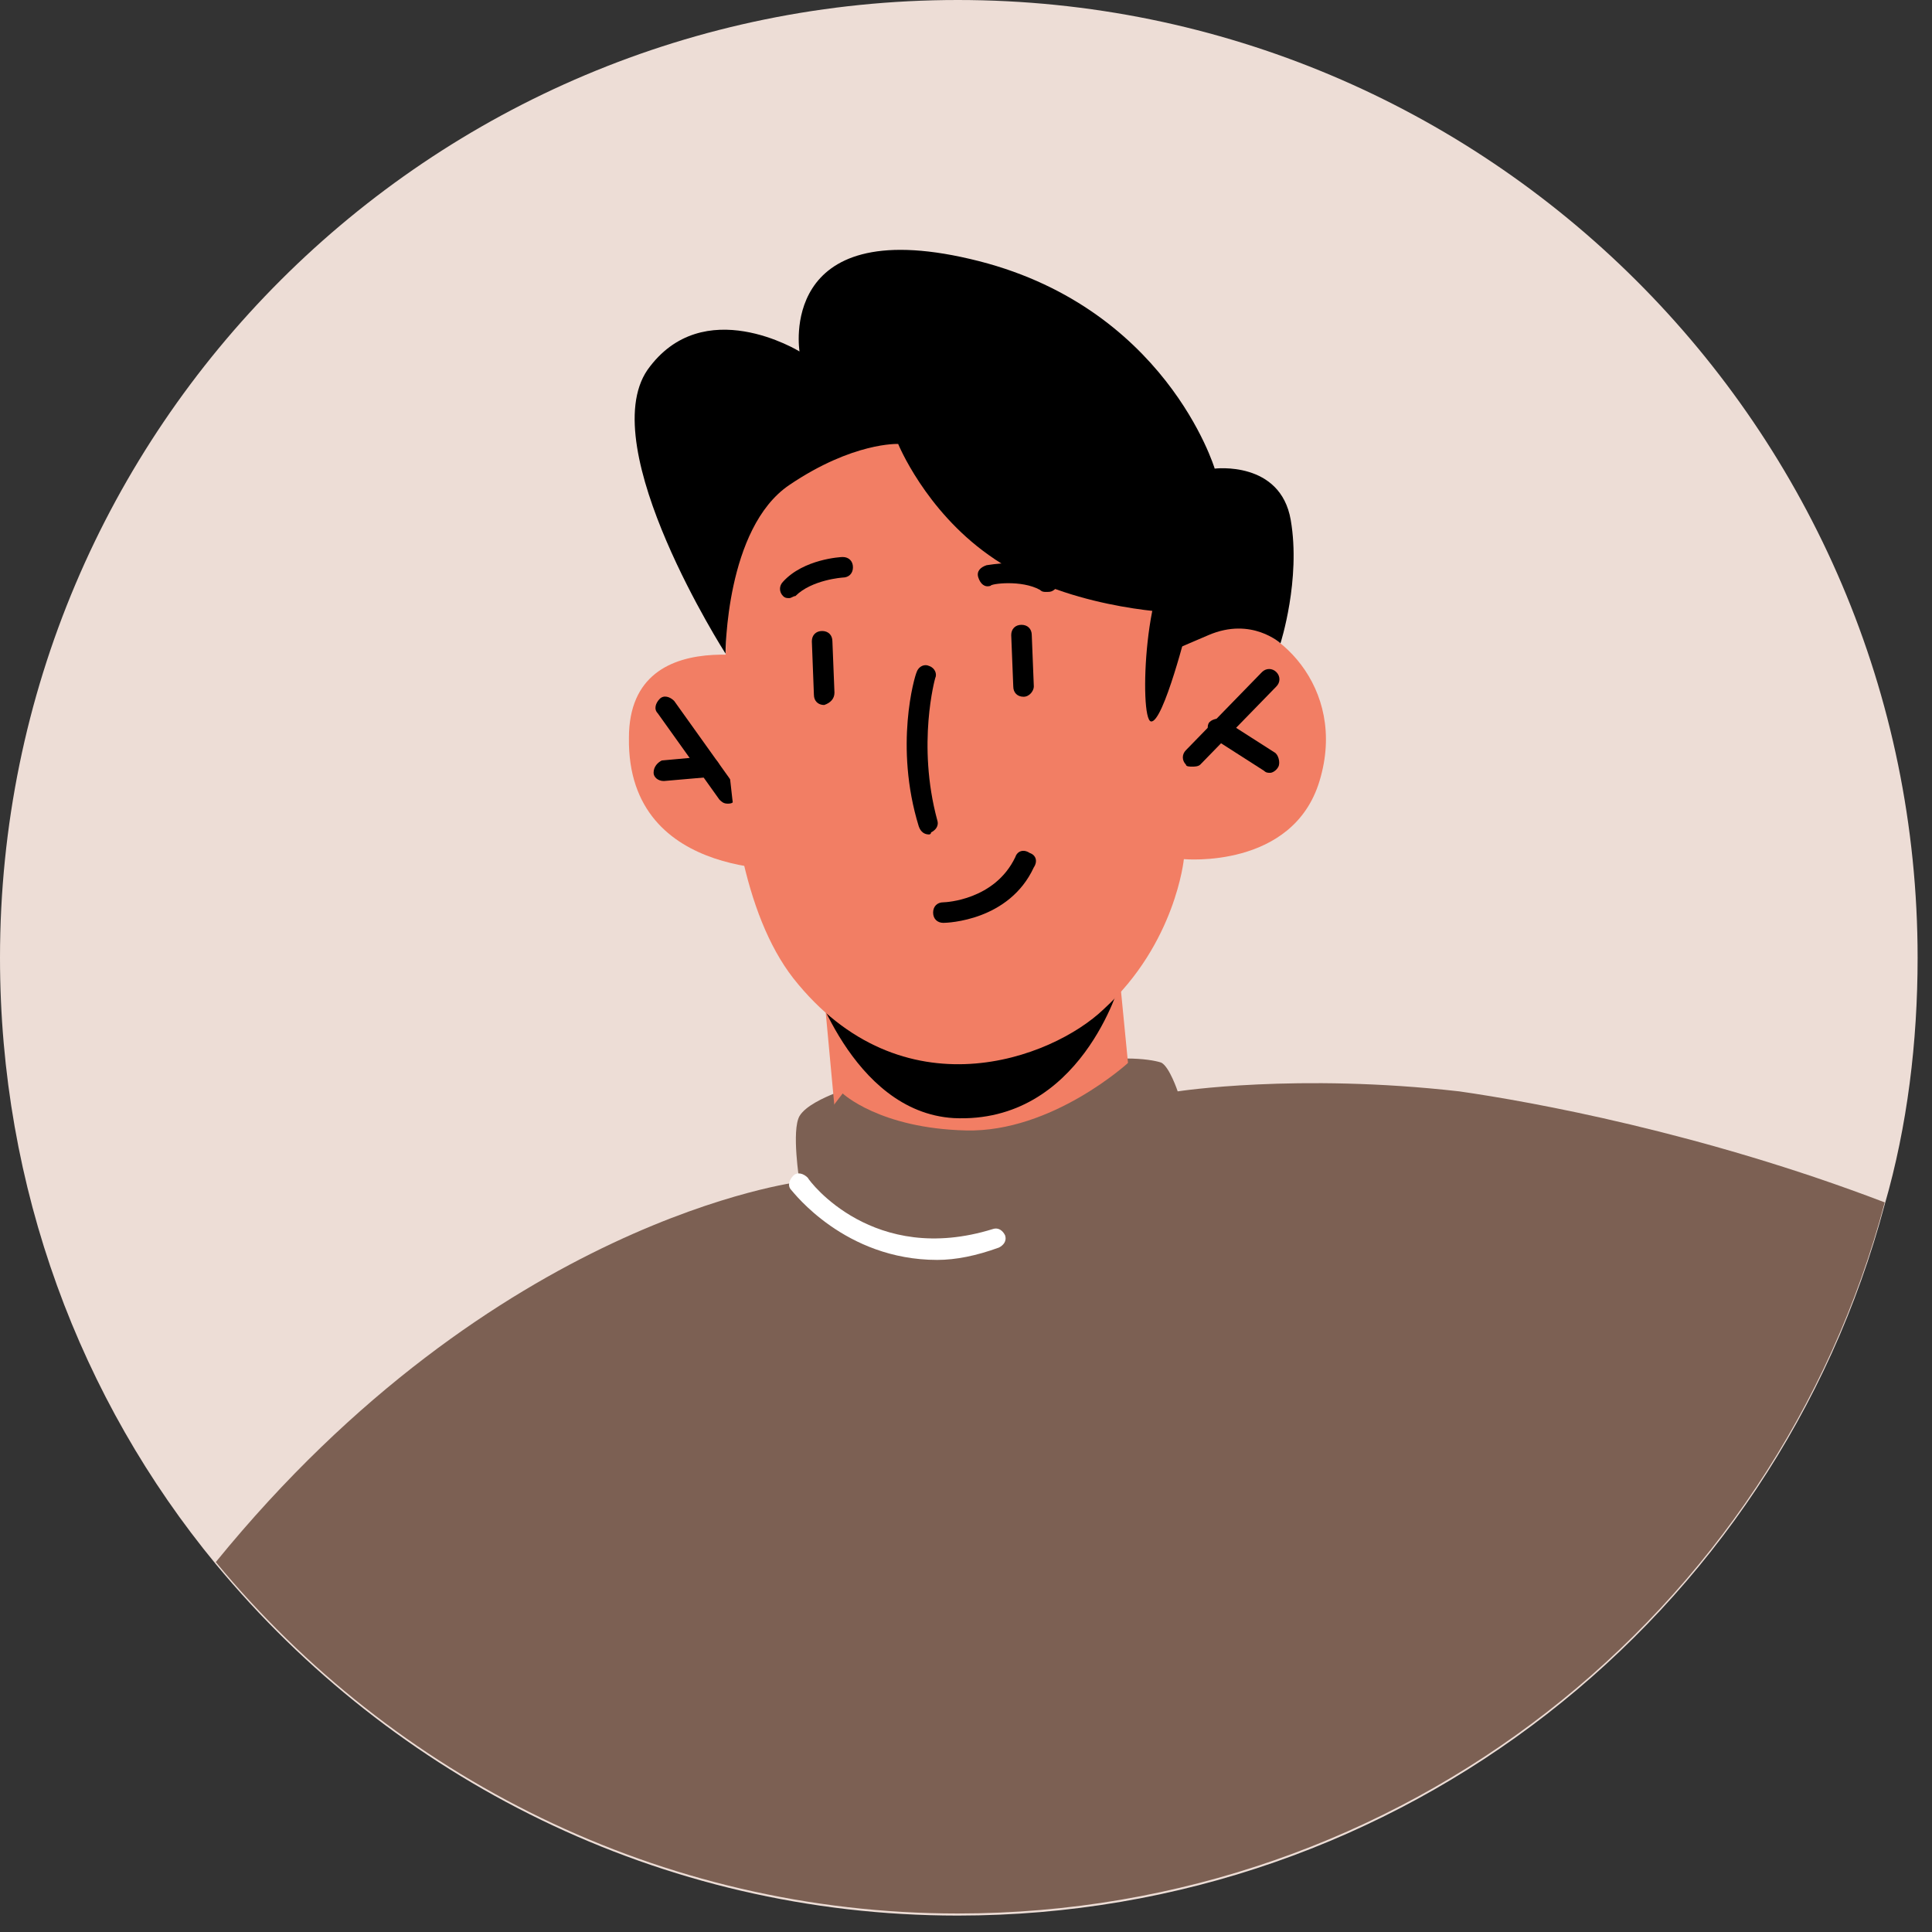 <svg width="94" height="94" viewBox="0 0 94 94" fill="none" xmlns="http://www.w3.org/2000/svg">
<rect x="0" y="0" width="94" height="94" fill="#333333" stroke="none"/>
<path d="M93.3 46.6C93.3 50.7 92.8 54.8 91.7 58.6C86.4 78.6 68.2 93.201 46.6 93.201C32.1 93.201 19.1 86.501 10.5 76.1C3.9 68.1 0 57.8 0 46.6C0 20.8 20.9 0 46.6 0C72.3 0 93.3 20.8 93.3 46.6Z" fill="#EDDDD6"/>
<path d="M91.7 58.501C86.4 78.501 68.2 93.1 46.6 93.1C32.1 93.1 19.1 86.4 10.5 76.001C24.1 59.3 38.9 57.501 38.9 57.501C38.9 57.501 38.5 55.001 38.9 54.3C39.2 53.8 40.1 53.401 40.6 53.2C40.8 53.1 40.9 53.1 40.9 53.1C40.9 53.1 41.6 53.001 42.8 52.8C45.1 52.401 49.1 51.8 52.3 51.6C53.2 51.501 54.1 51.501 54.8 51.501C55.6 51.501 56.2 51.6 56.5 51.7C56.9 51.901 57.3 53.1 57.3 53.1C57.3 53.1 63.1 52.2 71 53.1C74.5 53.6 82.8 55.1 91.7 58.501Z" fill="#7C6053"/>
<path d="M38.8 32.401C38.8 32.401 30.6 29.801 30.6 35.901C30.5 43.001 39 42.301 39 42.301L38.8 32.401Z" fill="#F27E64"/>
<path d="M35.4 39.101C35.2 39.101 35.1 39.001 35 38.901L32 34.701C31.8 34.501 31.9 34.201 32.1 34.001C32.3 33.801 32.6 33.901 32.8 34.101L35.8 38.301C36 38.501 35.9 38.801 35.7 39.001C35.6 39.101 35.5 39.101 35.4 39.101Z" fill="black"/>
<path d="M32.3 38C32 38 31.8 37.8 31.8 37.6C31.8 37.3 32 37.1 32.2 37L34.4 36.8C34.7 36.8 34.9 37 35 37.2C35 37.5 34.8 37.7 34.6 37.8L32.3 38Z" fill="black"/>
<path d="M54.5 47.8L55.3 56C55.3 56 52.3 58 48.3 58.4C42.9 59 40.8 56 40.8 56L39.9 46.3L54.5 47.8Z" fill="#F27E64"/>
<path d="M54.5 47.8C54.5 47.8 52.6 54.7 46.4 54.4C41.4 54.1 39.4 47.3 39.4 47.3L54.5 47.8Z" fill="black"/>
<path d="M35.7 25.9C35.7 25.9 33.7 41.3 38.6 47.6C43.9 54.3 51.2 51.5 53.7 49.1C57.2 45.9 57.6 41.8 57.6 41.8C57.6 41.8 62.9 42.3 64.2 38C65.6 33.4 62 30.1 59.4 30.2C56.8 30.2 56.5 30.7 56.5 30.7L56.8 25.9C56.9 25.7 39.5 9.7 35.7 25.9Z" fill="#F27E64"/>
<path d="M58 37.3C57.9 37.3 57.7 37.3 57.7 37.2C57.5 37 57.5 36.7 57.7 36.5L61.4 32.7C61.6 32.5 61.9 32.5 62.1 32.7C62.3 32.9 62.3 33.2 62.1 33.4L58.4 37.2C58.3 37.3 58.1 37.3 58 37.3Z" fill="black"/>
<path d="M61.8 37.601C61.7 37.601 61.6 37.601 61.5 37.501L59 35.901C58.8 35.801 58.7 35.401 58.8 35.201C58.9 35.001 59.3 34.901 59.5 35.001L62 36.601C62.2 36.701 62.3 37.101 62.2 37.301C62.1 37.501 61.9 37.601 61.8 37.601Z" fill="black"/>
<path d="M49.8 33.9C49.5 33.9 49.3 33.7 49.3 33.4L49.2 30.9C49.2 30.6 49.4 30.4 49.7 30.4C50 30.4 50.2 30.6 50.2 30.9L50.3 33.4C50.3 33.6 50.1 33.9 49.8 33.9Z" fill="black"/>
<path d="M40.1 34.301C39.8 34.301 39.6 34.101 39.6 33.801L39.5 31.201C39.5 30.901 39.7 30.701 40 30.701C40.3 30.701 40.5 30.901 40.5 31.201L40.6 33.701C40.6 34.001 40.4 34.201 40.1 34.301Z" fill="black"/>
<path d="M45.2 40.6C45 40.6 44.8 40.5 44.7 40.2C43.5 36.3 44.5 32.9 44.6 32.7C44.7 32.4 45 32.3 45.2 32.4C45.5 32.5 45.6 32.8 45.5 33C45.5 33 44.6 36.2 45.6 39.9C45.7 40.2 45.5 40.4 45.3 40.5C45.3 40.6 45.2 40.6 45.2 40.6Z" fill="black"/>
<path d="M38.4 29.101C38.3 29.101 38.2 29.101 38.1 29.001C37.9 28.801 37.9 28.501 38.1 28.301C39.1 27.201 40.9 27.101 41 27.101C41.3 27.101 41.5 27.301 41.5 27.601C41.5 27.901 41.3 28.101 41 28.101C41 28.101 39.5 28.201 38.7 29.001C38.6 29.001 38.5 29.101 38.4 29.101Z" fill="black"/>
<path d="M50.9 28.8C50.8 28.8 50.7 28.8 50.6 28.7C49.7 28.2 48.2 28.4 48.2 28.5C47.9 28.6 47.7 28.4 47.6 28.1C47.5 27.8 47.7 27.6 48 27.5C48.1 27.5 49.9 27.1 51.2 27.9C51.4 28 51.5 28.3 51.4 28.6C51.2 28.8 51.1 28.8 50.9 28.8Z" fill="black"/>
<path d="M57.8 30.401C57.8 30.401 56.6 35.201 56 35.101C55.4 35.001 55.7 27.501 57.4 27.101C59.1 26.701 57.8 30.401 57.8 30.401Z" fill="black"/>
<path d="M45.9 44.901C45.6 44.901 45.4 44.7 45.4 44.401C45.4 44.1 45.6 43.901 45.9 43.901C46 43.901 48.4 43.8 49.4 41.7C49.5 41.401 49.8 41.3 50.1 41.501C50.4 41.6 50.5 41.901 50.3 42.2C49.1 44.8 46.1 44.901 45.9 44.901Z" fill="black"/>
<path d="M57 29.8C57 29.8 51.7 29.6 48.1 27C45 24.8 43.7 21.6 43.7 21.6C43.7 21.6 41.5 21.5 38.4 23.6C35.3 25.7 35.3 31.8 35.3 31.8C35.3 31.8 28.9 21.8 31.5 18C34.2 14.2 38.9 17.1 38.9 17.1C38.9 17.1 37.8 10.4 47.2 12.6C56.7 14.8 59.1 22.8 59.1 22.8C59.1 22.8 62.3 22.4 62.8 25.3C63.3 28.2 62.3 31.3 62.3 31.3C62.3 31.3 60.9 30 58.8 30.9C56.7 31.8 56.7 31.8 56.7 31.8L57 29.8Z" fill="black"/>
<path d="M41 53.201C41 53.201 42.8 54.901 47 55.001C51.2 55.101 54.9 51.701 54.9 51.701L57.6 56.701L50.9 60.801L39.7 59.901V54.901L41 53.201Z" fill="#7C6053"/>
<path d="M45.6 61.3C41.1 61.3 38.6 58 38.5 57.9C38.3 57.7 38.4 57.4 38.6 57.2C38.8 57 39.1 57.1 39.3 57.3C39.4 57.5 42.5 61.6 48.3 59.8C48.6 59.7 48.8 59.9 48.9 60.1C49 60.4 48.8 60.6 48.6 60.7C47.5 61.1 46.5 61.3 45.6 61.3Z" fill="white"/>
</svg>
